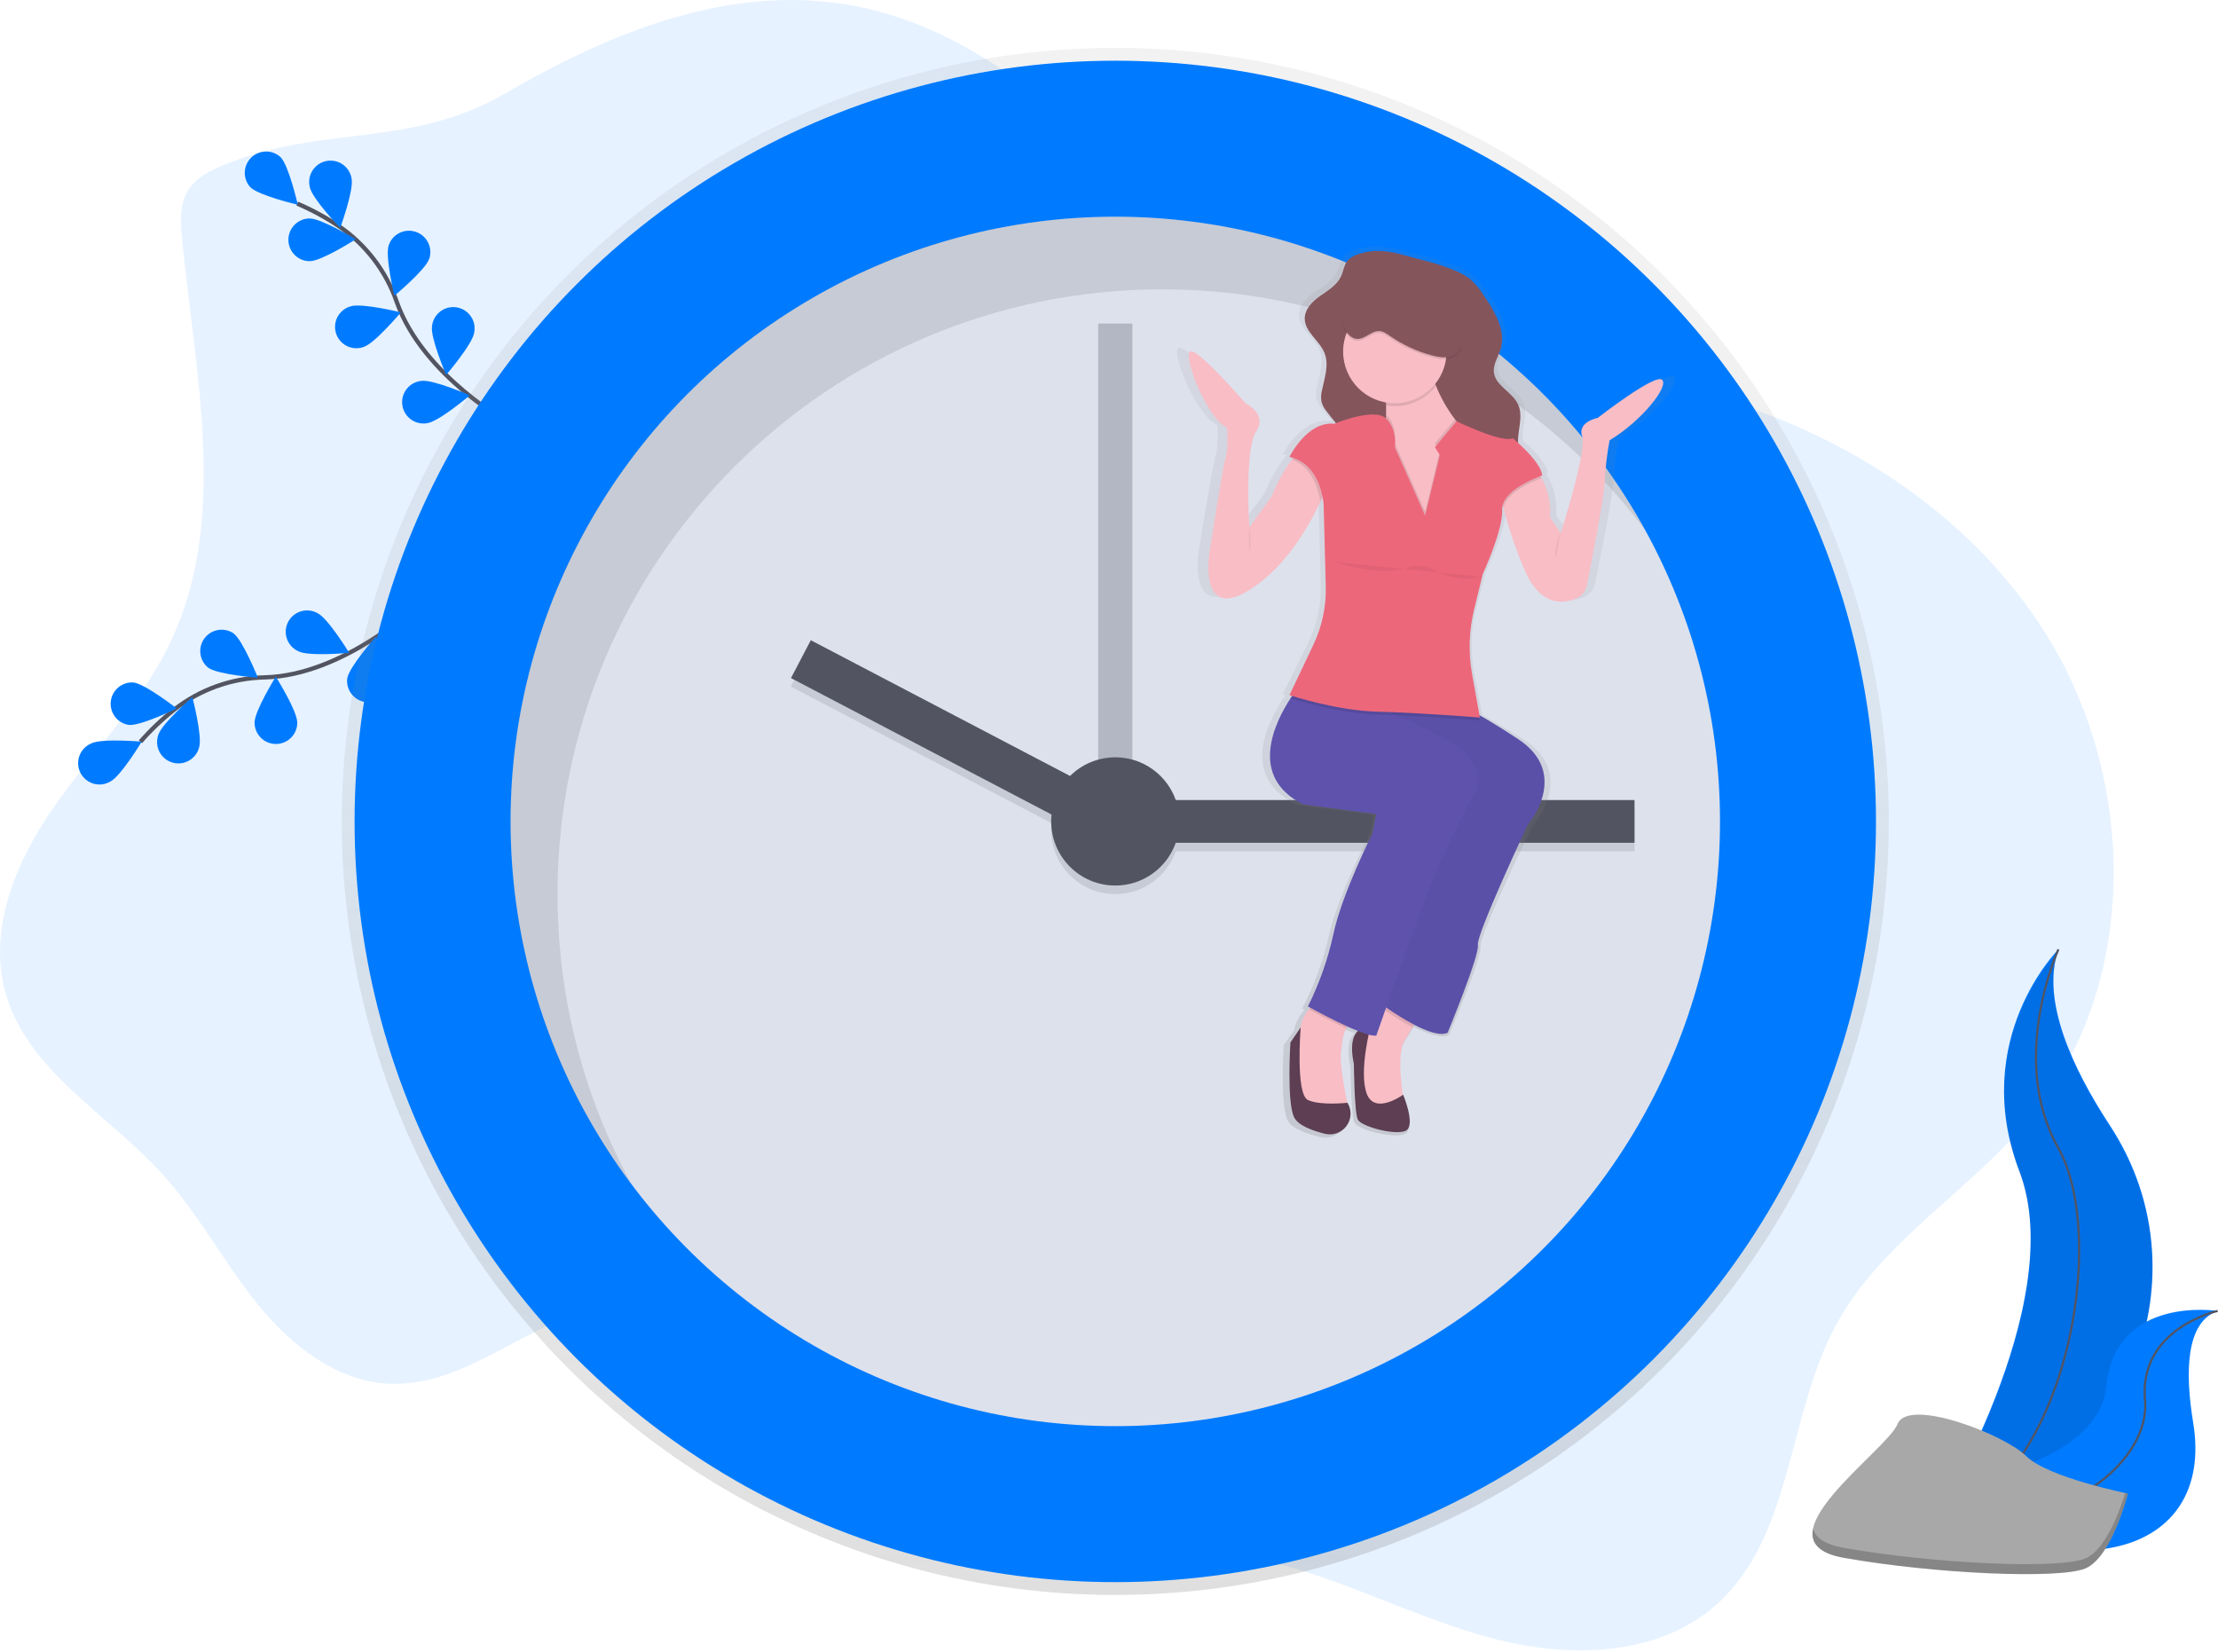 <?xml version="1.0" encoding="UTF-8"?>
<svg width="1038px" height="773px" viewBox="0 0 1038 773" version="1.1" xmlns="http://www.w3.org/2000/svg" xmlns:xlink="http://www.w3.org/1999/xlink">
    <!-- Generator: Sketch 51.3 (57544) - http://www.bohemiancoding.com/sketch -->
    <title>illu-time</title>
    <desc>Created with Sketch.</desc>
    <defs>
        <linearGradient x1="50%" y1="100%" x2="50%" y2="-3.43494416e-15%" id="linearGradient-1">
            <stop stop-color="#808080" stop-opacity="0.25" offset="0%"></stop>
            <stop stop-color="#808080" stop-opacity="0.12" offset="54%"></stop>
            <stop stop-color="#808080" stop-opacity="0.1" offset="100%"></stop>
        </linearGradient>
        <linearGradient x1="49.984%" y1="100.006%" x2="49.984%" y2="-7.55216111e-05%" id="linearGradient-2">
            <stop stop-color="#808080" stop-opacity="0.25" offset="0%"></stop>
            <stop stop-color="#808080" stop-opacity="0.12" offset="54%"></stop>
            <stop stop-color="#808080" stop-opacity="0.1" offset="100%"></stop>
        </linearGradient>
    </defs>
    <g id="Page-1" stroke="none" stroke-width="1" fill="none" fill-rule="evenodd">
        <g id="illu-time">
            <path d="M104.4,77.33 C97.94,80.01 91.31,83.45 87.76,89.48 C84,95.85 84.45,103.76 85.15,111.13 C91.25,175.05 107.32,243.03 79.57,300.93 C66.1,329.02 43.57,351.53 25.65,377.04 C7.73,402.55 -5.8,434.4 2.52,464.41 C12.68,501.08 50.6,521.41 76.16,549.63 C92.89,568.08 104.62,590.5 120.23,609.91 C135.84,629.32 157.23,646.42 182.15,647.56 C217.99,649.21 247.15,618.26 282.29,611.09 C318.29,603.75 354.54,622.43 383.73,644.79 C412.92,667.15 439.47,694.24 473.48,708.2 C511.04,723.63 553.38,721.27 592.92,730.54 C628.92,738.99 662.06,756.96 697.8,766.54 C733.54,776.12 775.43,775.54 803.12,751.07 C839.21,719.07 836.37,662.07 859.42,619.74 C880.83,580.41 922.74,556.93 950.95,522.16 C1001.71,459.58 1000.05,363.93 956.95,295.87 C913.85,227.81 835.78,186.6 755.95,175.87 C719.95,171.04 682.88,171.7 648.27,160.71 C555.63,131.31 500.5,25.97 405.92,4.05 C345.8,-9.86 287.33,14.23 236.12,43.88 C191.67,69.62 150.66,58.14 104.4,77.33 Z" id="Shape" fill="#007BFF" fill-rule="nonzero" opacity="0.1"></path>
            <path d="M194.68,283.83 C194.68,283.83 160.55,316.04 123.92,317 C108.538,317.306 93.671,322.594 81.55,332.07 C75.821,336.599 70.519,341.643 65.71,347.14" id="Shape" stroke="#535461" stroke-width="2"></path>
            <path d="M42.61,347.93 C47.53,345.43 66.31,347.09 66.31,347.09 C66.31,347.09 56.57,363.24 51.65,365.74 C48.439,367.644 44.434,367.6 41.265,365.627 C38.096,363.654 36.29,360.08 36.581,356.358 C36.872,352.636 39.213,349.386 42.65,347.93 L42.61,347.93 Z" id="Shape" fill="#007BFF" fill-rule="nonzero"></path>
            <path d="M62.38,319.38 C67.87,319.96 82.73,331.56 82.73,331.56 C82.73,331.56 65.73,339.82 60.29,339.25 C55.003,338.451 51.279,333.634 51.839,328.316 C52.398,322.998 57.042,319.061 62.38,319.38 Z" id="Shape" fill="#007BFF" fill-rule="nonzero"></path>
            <path d="M109.26,296.37 C113.7,299.64 120.68,317.16 120.68,317.16 C120.68,317.16 101.87,315.73 97.43,312.47 C93.273,309.111 92.491,303.077 95.656,298.77 C98.821,294.463 104.813,293.406 109.26,296.37 Z" id="Shape" fill="#007BFF" fill-rule="nonzero"></path>
            <path d="M148.65,286.96 C153.58,289.43 163.42,305.52 163.42,305.52 C163.42,305.52 144.64,307.29 139.71,304.82 C136.321,303.34 134.026,300.111 133.741,296.425 C133.457,292.738 135.23,289.195 138.352,287.213 C141.474,285.231 145.435,285.134 148.65,286.96 Z" id="Shape" fill="#007BFF" fill-rule="nonzero"></path>
            <path d="M93.18,349.77 C94.82,344.5 90.02,326.26 90.02,326.26 C90.02,326.26 75.74,338.58 74.1,343.85 C72.841,347.315 73.591,351.191 76.05,353.937 C78.51,356.683 82.281,357.853 85.863,356.981 C89.444,356.11 92.257,353.339 93.18,349.77 Z" id="Shape" fill="#007BFF" fill-rule="nonzero"></path>
            <path d="M139.11,338.14 C139.11,332.62 129.06,316.66 129.06,316.66 C129.06,316.66 119.12,332.66 119.13,338.2 C119.147,343.723 123.637,348.187 129.16,348.17 C134.683,348.153 139.147,343.663 139.13,338.14 L139.11,338.14 Z" id="Shape" fill="#007BFF" fill-rule="nonzero"></path>
            <path d="M182.2,320.78 C183.12,315.34 175.92,297.91 175.92,297.91 C175.92,297.91 163.41,312.03 162.5,317.47 C161.862,322.771 165.501,327.639 170.766,328.526 C176.032,329.414 181.066,326.008 182.2,320.79 L182.2,320.78 Z" id="Shape" fill="#007BFF" fill-rule="nonzero"></path>
            <path d="M239.03,198.53 C239.03,198.53 197.92,175.95 185.7,141.36 C180.68,126.815 171.075,114.291 158.33,105.67 C152.248,101.623 145.808,98.142 139.09,95.27" id="Shape" stroke="#535461" stroke-width="2"></path>
            <path d="M131.29,73.52 C135.18,77.43 139.37,95.82 139.37,95.82 C139.37,95.82 121.01,91.52 117.12,87.6 C113.552,83.638 113.72,77.573 117.503,73.815 C121.285,70.057 127.351,69.927 131.29,73.52 Z" id="Shape" fill="#007BFF" fill-rule="nonzero"></path>
            <path d="M164.54,83.55 C165.68,88.95 159.21,106.66 159.21,106.66 C159.21,106.66 146.14,93.07 145,87.66 C144.078,84.096 145.189,80.314 147.891,77.815 C150.594,75.315 154.45,74.503 157.932,75.699 C161.413,76.895 163.955,79.907 164.55,83.54 L164.54,83.55 Z" id="Shape" fill="#007BFF" fill-rule="nonzero"></path>
            <path d="M200.84,121.14 C199.1,126.37 184.57,138.4 184.57,138.4 C184.57,138.4 180.15,120.07 181.89,114.83 C183.632,109.583 189.298,106.743 194.545,108.485 C199.792,110.227 202.632,115.893 200.89,121.14 L200.84,121.14 Z" id="Shape" fill="#007BFF" fill-rule="nonzero"></path>
            <path d="M221.92,155.69 C221.09,161.14 208.8,175.45 208.8,175.45 C208.8,175.45 201.34,158.13 202.17,152.68 C202.547,149.011 204.912,145.847 208.325,144.448 C211.738,143.05 215.643,143.643 218.487,145.992 C221.33,148.341 222.65,152.065 221.92,155.68 L221.92,155.69 Z" id="Shape" fill="#007BFF" fill-rule="nonzero"></path>
            <path d="M145.08,122.21 C150.6,122.15 166.48,111.97 166.48,111.97 C166.48,111.97 150.37,102.17 144.85,102.23 C139.327,102.294 134.901,106.822 134.965,112.345 C135.029,117.868 139.557,122.294 145.08,122.23 L145.08,122.21 Z" id="Shape" fill="#007BFF" fill-rule="nonzero"></path>
            <path d="M170.24,162.35 C175.48,160.64 187.59,146.18 187.59,146.18 C187.59,146.18 169.28,141.65 164.04,143.36 C160.519,144.365 157.828,147.214 157.027,150.787 C156.225,154.361 157.441,158.086 160.196,160.499 C162.95,162.911 166.804,163.625 170.24,162.36 L170.24,162.35 Z" id="Shape" fill="#007BFF" fill-rule="nonzero"></path>
            <path d="M200.04,198.01 C205.5,197.21 219.88,185.01 219.88,185.01 C219.88,185.01 202.6,177.45 197.15,178.25 C193.494,178.627 190.34,180.978 188.935,184.374 C187.53,187.77 188.101,191.663 190.422,194.513 C192.743,197.362 196.44,198.709 200.05,198.02 L200.04,198.01 Z" id="Shape" fill="#007BFF" fill-rule="nonzero"></path>
            <circle id="Oval" fill="url(#linearGradient-1)" fill-rule="nonzero" cx="521.94" cy="384.41" r="362"></circle>
            <circle id="Oval" fill="#007BFF" fill-rule="nonzero" cx="521.94" cy="384.41" r="356"></circle>
            <circle id="Oval" fill="#DDE1EC" fill-rule="nonzero" cx="521.94" cy="384.41" r="283"></circle>
            <rect id="Rectangle-path" fill="#535461" fill-rule="nonzero" opacity="0.3" x="513.94" y="151.41" width="16" height="250"></rect>
            <g id="Group" opacity="0.1" transform="translate(370, 303)" fill="#000000" fill-rule="nonzero">
                <rect id="Rectangle-path" x="168.94" y="75.41" width="226" height="20"></rect>
                <rect id="Rectangle-path" transform="translate(75.843, 46.677) rotate(-62.36) translate(-75.843, -46.677) " x="65.843" y="-33.583" width="20" height="160.52"></rect>
                <circle id="Oval" cx="151.94" cy="85.41" r="30"></circle>
            </g>
            <rect id="Rectangle-path" fill="#535461" fill-rule="nonzero" x="538.94" y="374.41" width="226" height="20"></rect>
            <rect id="Rectangle-path" fill="#535461" fill-rule="nonzero" transform="translate(445.909, 345.7) rotate(27.64) translate(-445.909, -345.7) " x="365.649" y="335.7" width="160.52" height="20"></rect>
            <circle id="Oval" fill="#535461" fill-rule="nonzero" cx="521.94" cy="384.41" r="30"></circle>
            <g id="Group" opacity="0.1" transform="translate(238, 101)" fill="#000000" fill-rule="nonzero">
                <path d="M22.92,317.41 C22.92,161.11 149.62,34.41 305.92,34.41 C394.865,34.331 478.655,76.138 532.08,147.25 C483.92,59.73 390.92,0.41 283.92,0.41 C127.62,0.41 0.92,127.11 0.92,283.41 C0.828,344.812 20.798,404.562 57.79,453.57 C34.849,411.859 22.852,365.014 22.92,317.41 Z" id="Shape"></path>
            </g>
            <path d="M783.42,176.23 C780.06,173 751.78,194.23 751.78,194.23 C751.78,194.23 741.71,196.07 744.11,202.98 C746.51,209.89 733.56,248.59 733.56,248.59 L728.29,241.22 C728.8,232.57 726.42,226.44 724.1,222.62 C723.91,222.31 723.72,222.01 723.53,221.73 L724.45,221.41 C724.1,216.69 716.55,209.5 712.54,205.98 C712.54,205.47 712.54,204.98 712.54,204.46 C712.79,198.82 715.05,192.87 712.54,187.76 C709.7,181.93 701.39,179 700.69,172.6 C700.27,168.78 702.85,165.33 703.99,161.65 C706.71,152.85 701.06,143.87 695.66,136.29 C693.831,133.448 691.605,130.882 689.05,128.67 C686.616,126.891 683.943,125.463 681.11,124.43 C673.2,121.23 665.11,119.62 656.95,117.43 C649.12,115.35 641.9,114.36 633.95,116.97 C632.063,117.479 630.341,118.467 628.95,119.84 C627.06,121.96 626.81,124.98 625.57,127.51 C623.57,131.58 619.26,134.01 615.45,136.62 C611.64,139.23 607.82,142.81 607.8,147.31 C607.8,153.7 615.1,157.72 617.54,163.67 C619.82,169.21 617.54,175.38 616.27,181.22 C615.739,183.108 615.688,185.098 616.12,187.01 C616.624,188.435 617.383,189.757 618.36,190.91 C619.87,192.91 621.49,194.77 623.1,196.67 L622.36,196.96 C608.94,195.58 600.31,212.62 600.31,212.62 C600.93,212.75 601.52,212.9 602.1,213.07 L601.53,213.81 C597.475,219.076 594.161,224.874 591.68,231.04 L580.68,245.78 C580.68,245.78 578.28,208.92 584.04,200.63 C589.8,192.34 578.77,187.27 578.77,187.27 C578.77,187.27 554.77,160.55 551.44,162.85 C548.11,165.15 559.59,194.18 569.66,198.79 C569.66,198.79 570.66,208 568.66,213.99 C567.45,217.78 560.99,257.76 560.99,257.76 C560.99,257.76 555.24,291.39 581.61,274.76 C598.74,263.98 609.81,245.42 615.45,233.76 C615.843,232.94 616.213,232.157 616.56,231.41 C616.821,232.647 616.998,233.9 617.09,235.16 L618.09,273.69 C618.343,283.22 616.263,292.668 612.03,301.21 L600.28,325.04 L601.59,325.44 L600.8,326.58 C593.06,337.97 579.9,363.58 606.99,376.63 L642.99,381.24 L641.07,390.45 C641.07,390.45 626.21,418.55 621.89,437.9 C619.207,449.749 615.016,461.206 609.42,471.99 L610.53,472.58 C610.3,472.84 610.06,473.11 609.83,473.39 C607.647,475.845 606.205,478.869 605.67,482.11 L600.79,489.03 C600.79,489.03 598.87,517.59 602.71,524.51 C604.81,528.29 611.78,530.69 617.71,532.09 C626.51,534.18 633.61,525.09 628.94,517.6 L628.88,517.5 L628.79,517.5 C627.79,512.85 624.73,498.42 625.73,492.94 C626.01,491.38 626.27,489.83 626.4,488.25 C626.641,486.174 627.272,484.162 628.26,482.32 C628.42,482.01 628.59,481.71 628.76,481.41 L629.28,481.63 C630.89,482.32 632.48,482.97 633.99,483.54 C631.65,485.67 629.99,490.08 631.99,499.15 C631.99,499.15 632.18,521.84 633.91,525.41 C635.64,528.98 655,533.7 658.36,530.02 C661.72,526.34 656.2,513.66 656.2,513.66 L656.03,513.78 C654.92,506.43 653.55,493.27 656.92,488.09 C658.28,486 659.6,483.84 660.78,481.82 L661.51,480.57 C667.77,483.69 674.39,486.04 678.01,484.41 C678.01,484.41 693.83,447.55 692.87,442.95 C691.91,438.35 717.32,386.28 717.32,386.28 C717.32,386.28 738.89,362.28 712.53,345.74 C704.16,340.47 698.06,336.93 693.63,334.54 L689.92,315.14 C688.013,304.969 688.354,294.505 690.92,284.48 L694.92,269.22 L695.25,267.92 C695.25,267.92 705.32,247.19 704.84,237.51 C704.803,236.758 704.887,236.005 705.09,235.28 C705.2,235.74 705.32,236.22 705.45,236.72 C708.096,246.781 711.581,256.602 715.87,266.08 C723.52,283.34 734.87,281.97 741.09,279.52 C743.795,278.473 745.79,276.135 746.4,273.3 C748.64,262.56 754.79,232.47 755.18,224.16 C755.529,217.662 756.331,211.196 757.58,204.81 C773.36,195.58 786.78,179.46 783.42,176.23 Z" id="Shape" fill="url(#linearGradient-2)" fill-rule="nonzero"></path>
            <path d="M666.03,471.45 C666.03,471.45 663.92,475.68 661.03,480.76 C659.9,482.76 658.64,484.91 657.35,486.98 C652.78,494.29 657.35,517.58 657.35,517.58 L647.35,518.95 L637.35,513.95 L635.52,497.05 L635.52,484.69 L646.92,471.94 L651.92,466.42 L666.03,471.45 Z" id="Shape" fill="#F8BDC5" fill-rule="nonzero"></path>
            <g id="Group" opacity="0.1" transform="translate(646, 466)" fill="#000000" fill-rule="nonzero">
                <path d="M20.03,5.45 C20.03,5.45 17.92,9.68 15.03,14.76 C10.615,12.401 6.347,9.776 2.25,6.9 L1.37,6.28 L0.9,5.94 L5.9,0.42 L20.03,5.45 Z" id="Shape"></path>
            </g>
            <path d="M714.92,386.03 C714.92,386.03 690.71,437.64 691.63,442.21 C692.55,446.78 677.47,483.32 677.47,483.32 C674.03,484.94 667.71,482.61 661.75,479.52 C657.256,477.125 652.914,474.453 648.75,471.52 L647.87,470.9 L647.34,470.52 L687.08,360.44 L651.92,334.65 L649.32,332.74 L633.6,321.14 L681.6,329.82 C681.6,329.82 683.27,329.61 692.1,334.55 C696.34,336.92 702.23,340.47 710.37,345.81 C735.46,362.28 714.92,386.03 714.92,386.03 Z" id="Shape" fill="#5E52AD" fill-rule="nonzero"></path>
            <g id="Group" opacity="0.03" transform="translate(633, 321)" fill="#000000" fill-rule="nonzero">
                <path d="M81.92,65.03 C81.92,65.03 57.71,116.64 58.63,121.21 C59.55,125.78 44.47,162.32 44.47,162.32 C41.03,163.94 34.71,161.61 28.75,158.52 C24.256,156.125 19.914,153.453 15.75,150.52 L14.87,149.9 L14.34,149.52 L54.08,39.44 L18.92,13.65 L16.32,11.74 L0.6,0.14 L48.6,8.82 C48.6,8.82 50.27,8.61 59.1,13.55 C63.34,15.92 69.23,19.47 77.37,24.81 C102.46,41.28 81.92,65.03 81.92,65.03 Z" id="Shape"></path>
            </g>
            <path d="M641.37,480.58 C641.37,480.58 629.49,478.75 633.61,497.94 C633.61,497.94 633.79,520.44 635.44,523.94 C637.09,527.44 655.54,532.16 658.73,528.51 C661.92,524.86 656.67,512.3 656.67,512.3 C656.67,512.3 643.2,522.12 639.54,511.61 C635.88,501.1 641.37,480.58 641.37,480.58 Z" id="Shape" fill="#5D3E53" fill-rule="nonzero"></path>
            <path d="M633.14,476.93 C631.844,478.164 630.789,479.629 630.03,481.25 C629.086,483.086 628.486,485.078 628.26,487.13 C628.14,488.69 627.89,490.24 627.63,491.78 C626.49,498.29 630.86,517.58 630.86,517.58 L613.5,520.32 L607.11,513.47 L605.74,498.4 C607.445,493.233 608.369,487.84 608.48,482.4 C608.48,478.47 610.48,474.96 612.48,472.4 C613.836,470.692 615.39,469.151 617.11,467.81 C617.11,467.81 636.8,473.73 633.14,476.93 Z" id="Shape" fill="#F8BDC5" fill-rule="nonzero"></path>
            <g id="Group" opacity="0.1" transform="translate(612, 467)" fill="#000000" fill-rule="nonzero">
                <path d="M21.14,9.93 C19.844,11.164 18.789,12.629 18.03,14.25 C10.92,11.04 3.45,6.99 0.73,5.49 L0.52,5.38 C1.876,3.672 3.43,2.131 5.15,0.79 C5.15,0.79 24.8,6.73 21.14,9.93 Z" id="Shape"></path>
            </g>
            <path d="M689.33,372.33 C689.33,372.33 677.92,393.8 670.6,411.61 C665.8,423.31 655.88,451.17 649.6,468.91 L648.68,471.53 C645.92,479.38 644.08,484.69 644.08,484.69 C642.863,484.698 641.652,484.519 640.49,484.16 C639.41,483.87 638.2,483.48 636.91,483 L635.46,482.45 C634.02,481.89 632.46,481.24 630.97,480.56 C623.71,477.32 615.97,473.1 613.16,471.56 L612.1,470.97 C617.46,460.232 621.46,448.868 624.01,437.14 C628.12,417.96 642.28,390.14 642.28,390.14 L644.11,381 L609.85,376.43 C584.04,363.53 596.58,338.1 603.95,326.81 C605.207,324.85 606.565,322.958 608.02,321.14 L635.43,327.14 C635.43,327.14 639.75,328.52 649.35,332.77 L653.76,334.77 C659.14,337.24 665.76,340.42 673.76,344.5 C700.74,358.14 689.33,372.33 689.33,372.33 Z" id="Shape" fill="#5E52AD" fill-rule="nonzero"></path>
            <path d="M630.69,516.21 C632.689,519.578 632.467,523.817 630.127,526.957 C627.787,530.097 623.789,531.522 619.99,530.57 C614.38,529.18 607.73,526.8 605.73,523.05 C602.08,516.2 603.9,487.88 603.9,487.88 L608.7,480.8 C608.7,480.8 606.19,512.09 612.13,514.8 C618.07,517.51 630.63,516.07 630.63,516.07 L630.69,516.21 Z" id="Shape" fill="#5D3E53" fill-rule="nonzero"></path>
            <path d="M635.55,119 C633.726,119.508 632.069,120.491 630.75,121.85 C628.95,123.95 628.75,126.95 627.53,129.46 C625.63,133.46 621.53,135.91 617.89,138.46 C614.25,141.01 610.62,144.6 610.6,149.06 C610.6,155.4 617.6,159.38 619.88,165.27 C622.05,170.77 619.88,176.88 618.67,182.67 C618.165,184.545 618.117,186.513 618.53,188.41 C619.007,189.817 619.732,191.128 620.67,192.28 C625.08,198.28 630.56,203.6 633.51,210.43 C635.75,215.62 636.37,221.35 636.96,226.98 C637.81,235.08 638.66,243.33 637.12,251.33 C636.97,251.809 636.97,252.321 637.12,252.8 C637.382,253.259 637.796,253.612 638.29,253.8 C644.17,256.657 650.961,256.991 657.093,254.726 C663.226,252.461 668.169,247.793 670.78,241.8 C672.78,237.27 673.55,231.8 677.51,228.86 C677.972,228.478 678.528,228.226 679.12,228.13 C680.054,228.156 680.959,228.459 681.72,229 C686.86,231.78 693.09,231.86 698.82,230.72 C702.28,230.03 705.82,228.8 708.11,226.1 C712.62,220.74 710.11,212.73 710.41,205.74 C710.65,200.15 712.8,194.25 710.41,189.19 C707.71,183.41 699.78,180.51 699.12,174.19 C698.72,170.41 701.18,166.98 702.27,163.34 C704.86,154.61 699.48,145.71 694.34,138.2 C692.611,135.399 690.493,132.857 688.05,130.65 C685.745,128.894 683.199,127.48 680.49,126.45 C672.96,123.28 665.28,121.68 657.49,119.52 C650.03,117.39 643.16,116.4 635.55,119 Z" id="Shape" fill="#85555C" fill-rule="nonzero"></path>
            <path d="M673.8,249.46 L647.3,249.46 L647.3,206.52 C648.087,202.396 648.549,198.216 648.68,194.02 C648.68,192.61 648.68,191.17 648.68,189.72 C648.43,184.6 647.37,179.49 644.59,176.37 C637.28,168.15 668.34,169.52 668.34,169.52 C669.293,173.295 670.53,176.992 672.04,180.58 C674.29,186.179 677.284,191.45 680.94,196.25 C684.157,200.521 688.279,204.029 693.01,206.52 C711.25,215.66 673.8,249.46 673.8,249.46 Z" id="Shape" fill="#F8BDC5" fill-rule="nonzero"></path>
            <g id="Group" opacity="0.1" transform="translate(643, 169)" fill="#000000" fill-rule="nonzero">
                <path d="M29.01,11.58 C23.526,18.73 14.53,22.25 5.65,20.72 C5.4,15.6 4.34,10.49 1.56,7.37 C-5.75,-0.85 25.31,0.52 25.31,0.52 C26.263,4.295 27.5,7.992 29.01,11.58 Z" id="Shape"></path>
            </g>
            <circle id="Oval" fill="#F8BDC5" fill-rule="nonzero" cx="652.78" cy="164.51" r="24.21"></circle>
            <path d="M753.27,206.07 C752.081,212.405 751.32,218.813 750.99,225.25 C750.62,233.48 744.76,263.32 742.62,273.97 C742.072,276.744 740.173,279.059 737.56,280.14 C731.62,282.57 720.82,283.93 713.56,266.82 C709.467,257.405 706.146,247.673 703.63,237.72 C702.74,234.374 702.072,230.974 701.63,227.54 L717.63,218.86 C719.136,220.269 720.411,221.906 721.41,223.71 C723.62,227.5 725.89,233.58 725.41,242.15 L730.41,249.46 C730.41,249.46 742.74,211.09 740.41,204.24 C738.08,197.39 747.72,195.56 747.72,195.56 C747.72,195.56 774.67,174.56 777.87,177.75 C781.07,180.94 768.34,196.93 753.27,206.07 Z" id="Shape" fill="#F8BDC5" fill-rule="nonzero"></path>
            <path d="M622.18,224.34 C620.932,227.913 619.496,231.418 617.88,234.84 C612.5,246.41 601.96,264.84 585.64,275.5 C560.52,291.94 566,258.6 566,258.6 C566,258.6 572.15,218.96 573.31,215.21 C575.14,209.27 574.22,200.14 574.22,200.14 C564.63,195.57 553.67,166.8 556.86,164.51 C560.05,162.22 582.86,188.72 582.86,188.72 C582.86,188.72 593.37,193.72 587.86,201.97 C582.35,210.22 584.66,246.73 584.66,246.73 L595.23,232.14 C597.581,226.052 600.74,220.307 604.62,215.06 C606.62,212.33 608.02,210.68 608.02,210.68 L622.18,224.34 Z" id="Shape" fill="#F8BDC5" fill-rule="nonzero"></path>
            <g id="Group" opacity="0.1" transform="translate(701, 218)" fill="#000000" fill-rule="nonzero">
                <path d="M20.42,5.71 C17.06,6.95 4.05,12.2 2.61,19.71 C1.72,16.364 1.052,12.964 0.61,9.53 L16.61,0.85 C18.127,2.26 19.413,3.9 20.42,5.71 Z" id="Shape"></path>
            </g>
            <g id="Group" opacity="0.1" transform="translate(604, 210)" fill="#000000" fill-rule="nonzero">
                <path d="M18.18,14.34 C16.932,17.913 15.496,21.418 13.88,24.84 C13.26,20.32 10.71,8.76 0.62,5.03 C2.62,2.3 4.02,0.65 4.02,0.65 L18.18,14.34 Z" id="Shape"></path>
            </g>
            <g id="Group" opacity="0.1" transform="translate(647, 194)" fill="#000000" fill-rule="nonzero">
                <path d="M26.8,55.46 L0.3,55.46 L0.3,12.52 C1.087,8.396 1.549,4.216 1.68,0.02 C7.13,5.28 5.78,13.43 5.78,13.43 L19.94,45.43 L26.8,17.14 L24.52,13.49 L33.92,2.31 C37.137,6.581 41.259,10.089 45.99,12.58 C64.25,21.66 26.8,55.46 26.8,55.46 Z" id="Shape"></path>
            </g>
            <g id="Group" opacity="0.1" transform="translate(603, 321)" fill="#000000" fill-rule="nonzero">
                <path d="M89.52,16.14 C89.52,16.14 68.76,14.49 50.75,13.71 L48.94,13.63 C46.38,13.53 43.94,13.45 41.55,13.39 C24.07,12.97 4.3,6.86 0.94,5.79 C2.201,3.837 3.562,1.951 5.02,0.14 L32.43,6.14 C32.43,6.14 36.75,7.52 46.35,11.77 L30.6,0.14 L78.6,8.82 C78.6,8.82 80.27,8.61 89.1,13.55 L89.52,16.14 Z" id="Shape"></path>
            </g>
            <path d="M673.8,212.92 L671.52,209.27 L681.66,197.14 C681.66,197.14 702.57,207.39 708.05,205.14 C708.05,205.14 721.3,216.14 721.75,222.5 C721.75,222.5 702.57,228.89 703.02,238.5 C703.47,248.11 693.92,268.64 693.92,268.64 L689.92,285.06 C687.459,295.011 687.118,305.369 688.92,315.46 L692.57,335.79 C692.57,335.79 663.79,333.51 644.57,333.05 C625.35,332.59 603.46,325.29 603.46,325.29 L614.67,301.7 C618.712,293.187 620.693,283.841 620.45,274.42 L619.45,236.23 C619.45,236.23 618.54,217.05 603.45,213.85 C603.45,213.85 611.67,196.95 624.45,198.32 C624.45,198.32 643.07,190.55 648.6,195.8 C654.13,201.05 652.77,209.28 652.77,209.28 L666.93,241.28 L673.8,212.92 Z" id="Shape" fill="#ED677B" fill-rule="nonzero"></path>
            <g id="Group" opacity="0.1" transform="translate(628, 129)" fill="#000000" fill-rule="nonzero">
                <path d="M7.31,30.52 C10.98,30.52 13.86,26.63 17.53,26.83 C19.43,26.93 21.06,28.14 22.63,29.23 C28.563,33.338 35.164,36.383 42.14,38.23 C44.85,38.95 47.72,39.49 50.44,38.83 C53.16,38.17 55.71,36.03 56.02,33.24 C56.096,32.01 55.933,30.778 55.54,29.61 C52.461,18.882 45.494,9.687 36,3.82 C32.2,1.49 27.56,-0.29 23.35,1.17 C19.55,2.48 17.1,6.04 14.35,8.97 C12.278,11.164 9.924,13.074 7.35,14.65 C5.35,15.86 2.35,16.65 1.2,18.87 C-0.97,23.01 2.44,30.48 7.31,30.52 Z" id="Shape"></path>
            </g>
            <path d="M635.31,158.61 C638.98,158.61 641.86,154.72 645.53,154.92 C647.43,155.02 649.06,156.23 650.63,157.32 C656.563,161.428 663.164,164.473 670.14,166.32 C672.85,167.04 675.72,167.58 678.44,166.92 C681.16,166.26 683.71,164.12 684.02,161.33 C684.096,160.1 683.933,158.868 683.54,157.7 C680.461,146.972 673.494,137.777 664,131.91 C660.2,129.58 655.56,127.8 651.35,129.26 C647.55,130.57 645.1,134.13 642.35,137.06 C640.278,139.254 637.924,141.164 635.35,142.74 C633.35,143.95 630.35,144.74 629.2,146.96 C627.03,151.14 630.44,158.56 635.31,158.61 Z" id="Shape" fill="#85555C" fill-rule="nonzero"></path>
            <path d="M624.24,262.93 C624.24,262.93 646.62,271.15 661.24,264.76 L668.55,265.22 C668.55,265.22 680.7,273.74 693.55,269.93" id="Shape" fill="#000000" fill-rule="nonzero" opacity="0.05"></path>
            <path d="M730.21,249.23 C730.21,249.23 726.56,257.91 728.38,260.65" id="Shape" fill="#000000" fill-rule="nonzero" opacity="0.05"></path>
            <path d="M584.5,246.49 C584.5,246.49 586.33,255.17 584.5,257.91" id="Shape" fill="#000000" fill-rule="nonzero" opacity="0.05"></path>
            <path d="M963.32,444.28 C963.32,444.28 921.48,486.12 945.1,548.2 C968.72,610.28 904.62,713.52 904.62,713.52 C904.62,713.52 905.31,713.42 906.62,713.2 C992.55,698.03 1035.24,599.76 987.46,526.75 C969.65,499.6 955.07,467.76 963.32,444.28 Z" id="Shape" fill="#007BFF" fill-rule="nonzero"></path>
            <path d="M963.32,444.98 C963.32,444.98 921.48,486.82 945.1,548.9 C968.72,610.98 904.62,714.21 904.62,714.21 C904.62,714.21 905.31,714.11 906.62,713.89 C992.55,698.72 1035.24,600.45 987.46,527.44 C969.65,500.3 955.07,468.46 963.32,444.98 Z" id="Shape" fill="#000000" fill-rule="nonzero" opacity="0.1"></path>
            <path d="M963.32,444.28 C963.32,444.28 939.7,495.56 963.32,537.4 C986.94,579.24 967.32,696.65 904.61,713.52" id="Shape" stroke="#535461"></path>
            <path d="M1037.84,613.5 C1037.84,613.5 990.1,605.9 985.75,648.68 C981.4,691.46 893.92,697.39 893.92,697.39 L895.56,698.48 C967.76,745.88 1036.79,728.67 1026.38,665.73 C1022.54,642.34 1022.86,618.84 1037.84,613.5 Z" id="Shape" fill="#007BFF" fill-rule="nonzero"></path>
            <path d="M1037.84,613.5 C1037.84,613.5 1000.78,621.63 1003.84,655.33 C1006.9,689.03 948.84,729.42 893.96,697.4" id="Shape" stroke="#535461"></path>
            <path d="M995.84,698.95 C995.84,698.95 958.24,691.43 948.21,681.4 C938.18,671.37 893.06,653.83 888.05,666.4 C883.04,678.97 820.37,721.55 862.98,729.07 C905.59,736.59 963.25,739.07 975.78,734.07 C988.31,729.07 995.84,698.95 995.84,698.95 Z" id="Shape" fill="#A8A8A8" fill-rule="nonzero"></path>
            <path d="M862.98,724.38 C905.6,731.9 963.25,734.38 975.78,729.38 C985.33,725.56 991.96,707.22 994.58,698.68 L995.83,698.94 C995.83,698.94 988.31,729.02 975.78,734.03 C963.25,739.04 905.59,736.54 862.98,729.03 C850.68,726.86 847.16,721.76 848.49,715.31 C849.53,719.52 853.82,722.76 862.98,724.38 Z" id="Shape" fill="#000000" fill-rule="nonzero" opacity="0.2"></path>
        </g>
    </g>
</svg>